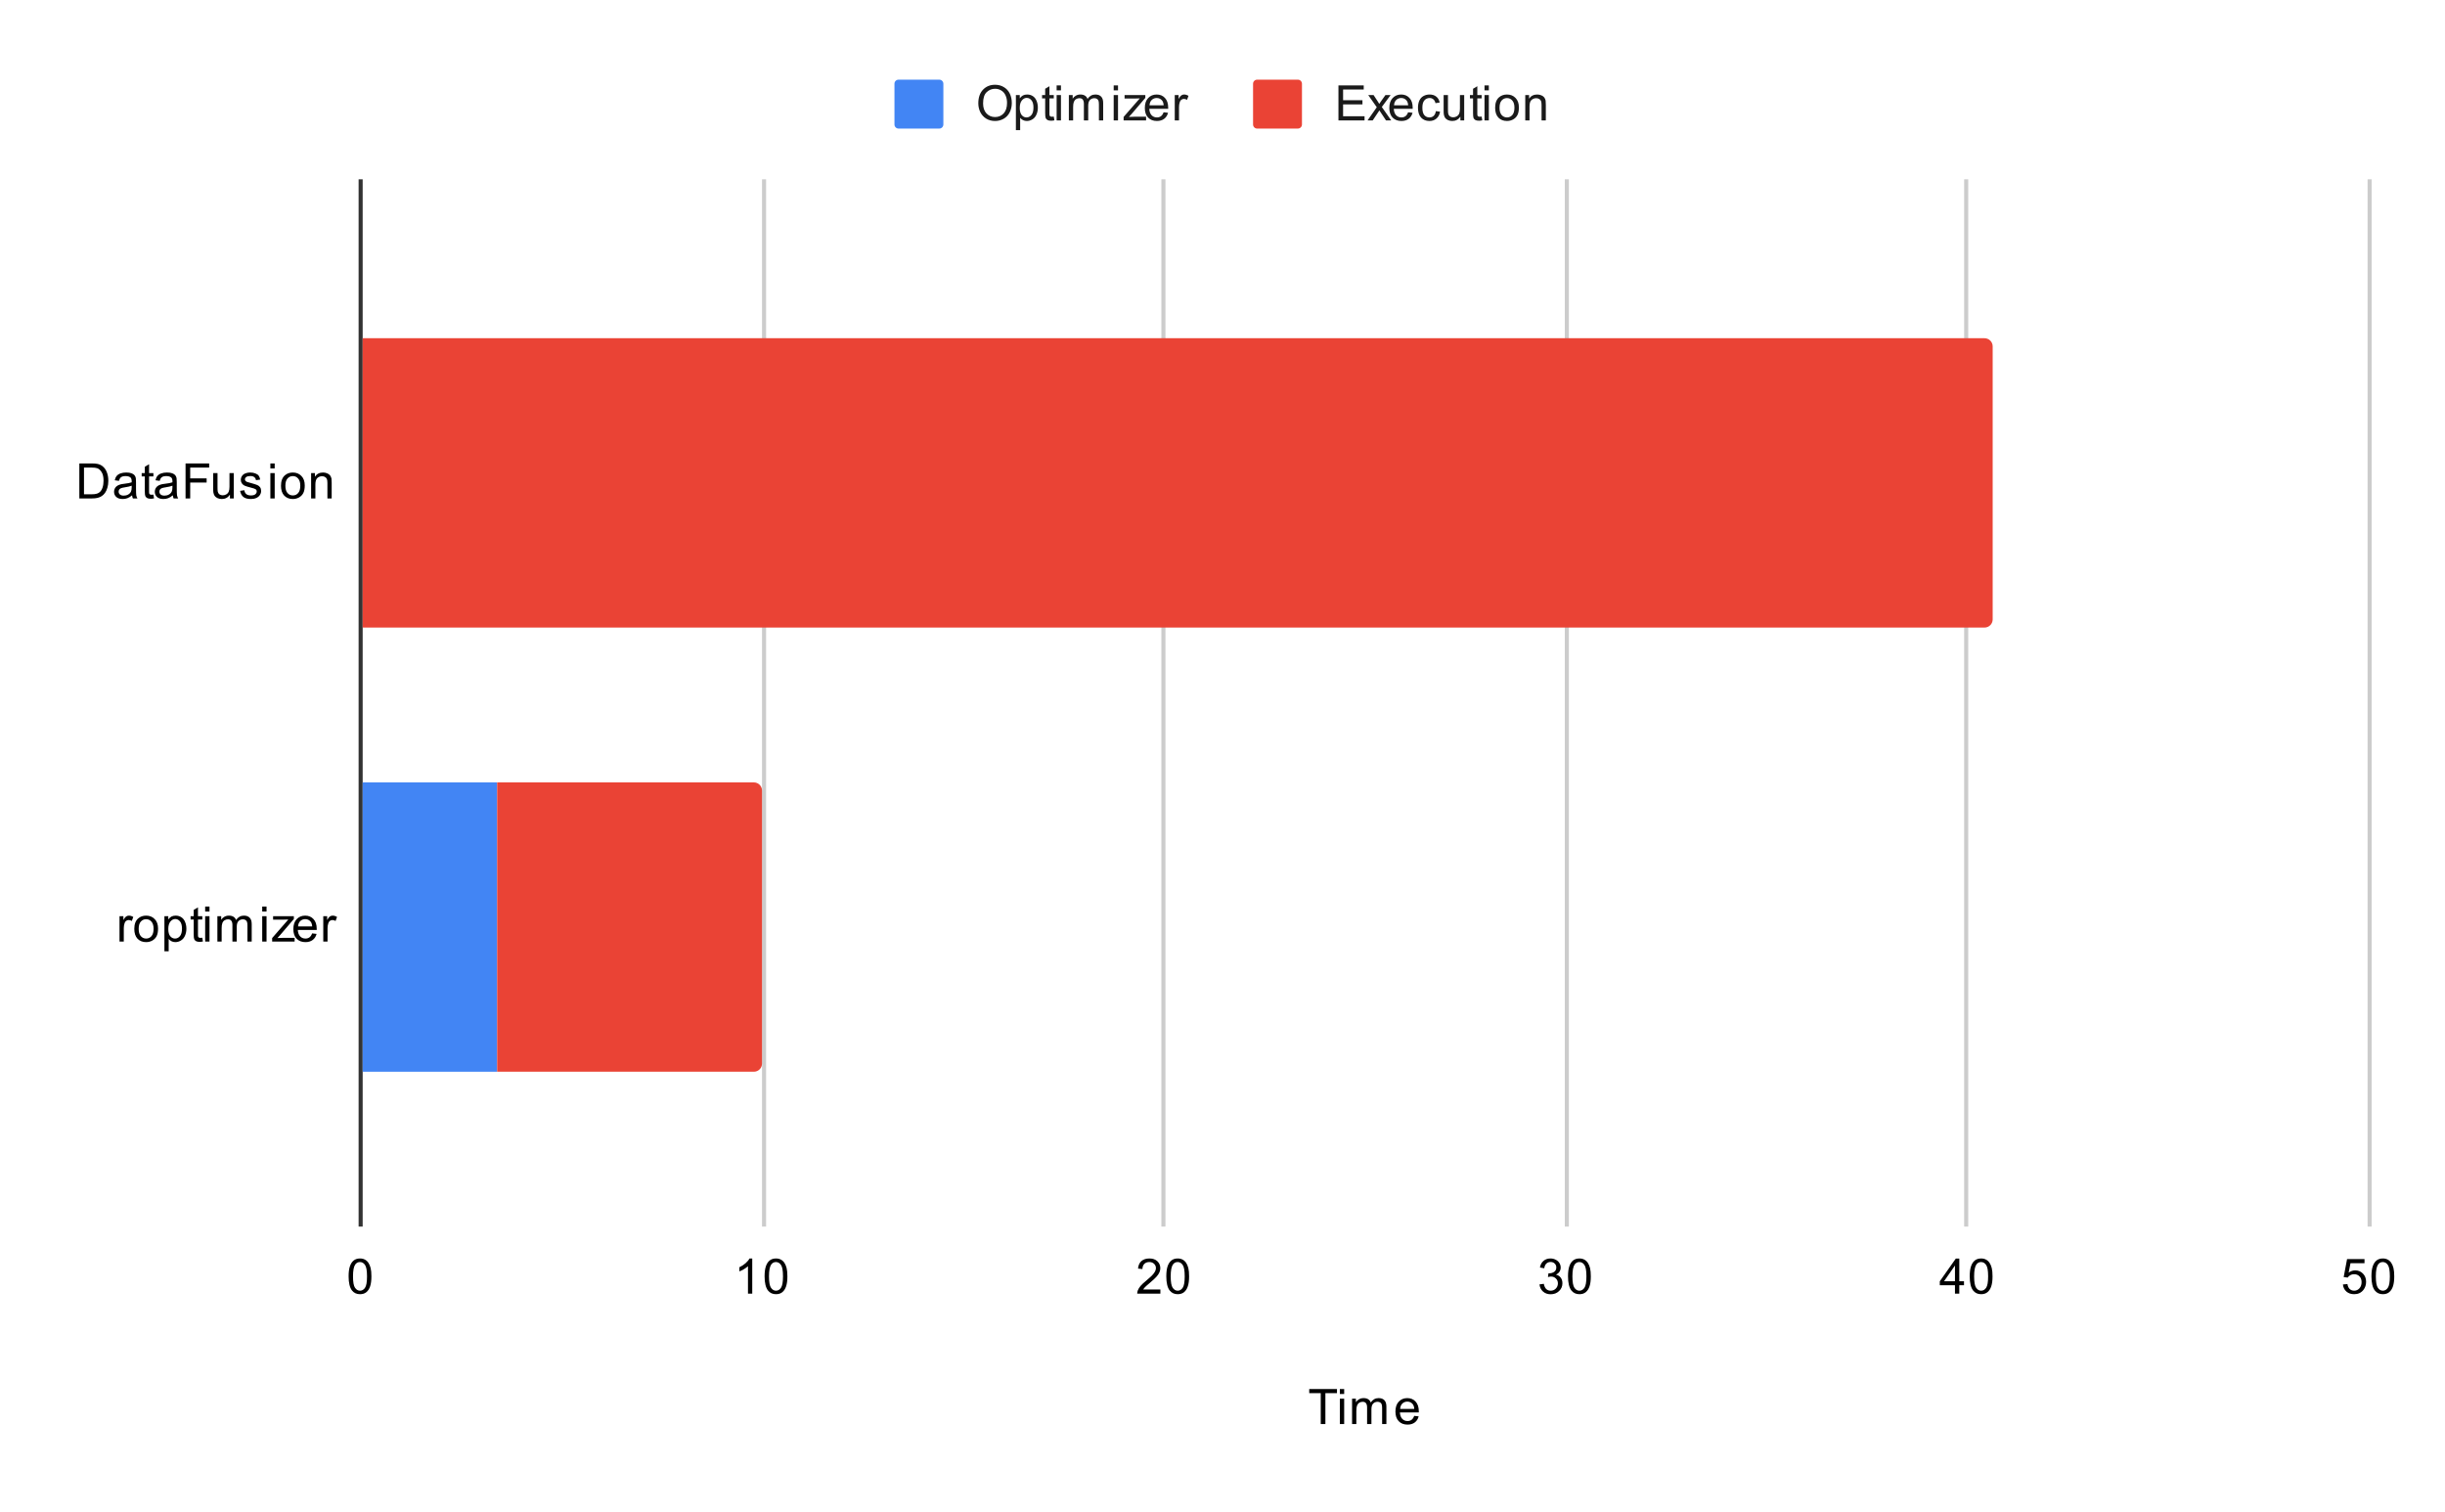 <svg version="1.1" viewBox="0.0 0.0 600.0 371.0" fill="none" stroke="none" stroke-linecap="square" stroke-miterlimit="10" width="600" height="371" xmlns:xlink="http://www.w3.org/1999/xlink" xmlns="http://www.w3.org/2000/svg"><path fill="#ffffff" d="M0 0L600.0 0L600.0 371.0L0 371.0L0 0Z" fill-rule="nonzero"/><path stroke="#333333" stroke-width="1.0" stroke-linecap="butt" d="M88.5 44.5L88.5 300.5" fill-rule="nonzero"/><path stroke="#cccccc" stroke-width="1.0" stroke-linecap="butt" d="M187.5 44.5L187.5 300.5" fill-rule="nonzero"/><path stroke="#cccccc" stroke-width="1.0" stroke-linecap="butt" d="M285.5 44.5L285.5 300.5" fill-rule="nonzero"/><path stroke="#cccccc" stroke-width="1.0" stroke-linecap="butt" d="M384.5 44.5L384.5 300.5" fill-rule="nonzero"/><path stroke="#cccccc" stroke-width="1.0" stroke-linecap="butt" d="M482.5 44.5L482.5 300.5" fill-rule="nonzero"/><path stroke="#cccccc" stroke-width="1.0" stroke-linecap="butt" d="M581.5 44.5L581.5 300.5" fill-rule="nonzero"/><clipPath id="id_0"><path d="M88.55 44.917L581.45 44.917L581.45 300.45L88.55 300.45L88.55 44.917Z" clip-rule="nonzero"/></clipPath><path stroke="#000000" stroke-width="2.0" stroke-linecap="butt" stroke-opacity="0.0" clip-path="url(#id_0)" d="M89.0 154.0L89.0 83.0L89.0 83.0L89.0 154.0Z" fill-rule="nonzero"/><path fill="#4285f4" clip-path="url(#id_0)" d="M89.0 154.0L89.0 83.0L89.0 83.0L89.0 154.0Z" fill-rule="nonzero"/><path stroke="#000000" stroke-width="2.0" stroke-linecap="butt" stroke-opacity="0.0" clip-path="url(#id_0)" d="M89.0 263.0L89.0 192.0L122.0 192.0L122.0 263.0Z" fill-rule="nonzero"/><path fill="#4285f4" clip-path="url(#id_0)" d="M89.0 263.0L89.0 192.0L122.0 192.0L122.0 263.0Z" fill-rule="nonzero"/><path stroke="#000000" stroke-width="2.0" stroke-linecap="butt" stroke-opacity="0.0" clip-path="url(#id_0)" d="M89.0 154.0L89.0 83.0L487.0 83.0C488.105 83.0 489.0 83.895 489.0 85.0L489.0 152.0C489.0 153.105 488.105 154.0 487.0 154.0Z" fill-rule="nonzero"/><path fill="#ea4335" clip-path="url(#id_0)" d="M89.0 154.0L89.0 83.0L487.0 83.0C488.105 83.0 489.0 83.895 489.0 85.0L489.0 152.0C489.0 153.105 488.105 154.0 487.0 154.0Z" fill-rule="nonzero"/><path stroke="#000000" stroke-width="2.0" stroke-linecap="butt" stroke-opacity="0.0" clip-path="url(#id_0)" d="M122.0 263.0L122.0 192.0L185.0 192.0C186.105 192.0 187.0 192.895 187.0 194.0L187.0 261.0C187.0 262.105 186.105 263.0 185.0 263.0Z" fill-rule="nonzero"/><path fill="#ea4335" clip-path="url(#id_0)" d="M122.0 263.0L122.0 192.0L185.0 192.0C186.105 192.0 187.0 192.895 187.0 194.0L187.0 261.0C187.0 262.105 186.105 263.0 185.0 263.0Z" fill-rule="nonzero"/><path fill="#000000" d="M324.109 349.45L324.109 341.872L321.281 341.872L321.281 340.856L328.094 340.856L328.094 341.872L325.25 341.872L325.25 349.45L324.109 349.45ZM328.797 342.075L328.797 340.856L329.859 340.856L329.859 342.075L328.797 342.075ZM328.797 349.45L328.797 343.231L329.859 343.231L329.859 349.45L328.797 349.45ZM331.797 349.45L331.797 343.231L332.734 343.231L332.734 344.106Q333.031 343.637 333.516 343.372Q334.0 343.091 334.625 343.091Q335.312 343.091 335.75 343.372Q336.203 343.653 336.375 344.169Q337.125 343.091 338.297 343.091Q339.234 343.091 339.719 343.606Q340.219 344.106 340.219 345.184L340.219 349.45L339.172 349.45L339.172 345.528Q339.172 344.903 339.062 344.622Q338.969 344.341 338.703 344.169Q338.438 343.997 338.062 343.997Q337.406 343.997 336.969 344.434Q336.547 344.872 336.547 345.841L336.547 349.45L335.484 349.45L335.484 345.403Q335.484 344.7 335.219 344.356Q334.969 343.997 334.391 343.997Q333.938 343.997 333.562 344.231Q333.188 344.466 333.016 344.919Q332.844 345.372 332.844 346.216L332.844 349.45L331.797 349.45ZM347.047 347.45L348.141 347.575Q347.891 348.528 347.188 349.059Q346.484 349.591 345.406 349.591Q344.047 349.591 343.234 348.747Q342.438 347.903 342.438 346.387Q342.438 344.825 343.25 343.966Q344.062 343.091 345.344 343.091Q346.594 343.091 347.375 343.934Q348.172 344.778 348.172 346.325Q348.172 346.419 348.172 346.606L343.531 346.606Q343.594 347.637 344.109 348.184Q344.625 348.716 345.406 348.716Q345.984 348.716 346.391 348.419Q346.812 348.106 347.047 347.45ZM343.594 345.747L347.062 345.747Q347.0 344.95 346.672 344.559Q346.156 343.95 345.359 343.95Q344.625 343.95 344.125 344.434Q343.641 344.919 343.594 345.747Z" fill-rule="nonzero"/><path fill="#000000" d="M19.472 122.315L19.472 113.721L22.441 113.721Q23.441 113.721 23.972 113.846Q24.706 114.018 25.222 114.455Q25.909 115.033 26.238 115.94Q26.581 116.83 26.581 117.971Q26.581 118.955 26.347 119.705Q26.128 120.455 25.769 120.955Q25.409 121.455 24.972 121.736Q24.55 122.018 23.956 122.174Q23.363 122.315 22.581 122.315L19.472 122.315ZM20.613 121.299L22.441 121.299Q23.3 121.299 23.784 121.143Q24.269 120.986 24.55 120.69Q24.956 120.299 25.175 119.611Q25.409 118.924 25.409 117.955Q25.409 116.611 24.956 115.893Q24.519 115.158 23.894 114.908Q23.425 114.736 22.425 114.736L20.613 114.736L20.613 121.299ZM32.409 121.549Q31.816 122.049 31.269 122.252Q30.738 122.455 30.113 122.455Q29.081 122.455 28.534 121.955Q27.988 121.455 27.988 120.674Q27.988 120.221 28.191 119.846Q28.394 119.455 28.738 119.236Q29.081 119.002 29.503 118.893Q29.8 118.799 30.441 118.721Q31.706 118.58 32.316 118.361Q32.316 118.143 32.316 118.096Q32.316 117.44 32.019 117.174Q31.613 116.83 30.816 116.83Q30.081 116.83 29.722 117.096Q29.363 117.346 29.191 118.002L28.159 117.861Q28.3 117.205 28.628 116.799Q28.956 116.393 29.566 116.174Q30.175 115.955 30.972 115.955Q31.769 115.955 32.269 116.143Q32.769 116.33 33.003 116.611Q33.237 116.893 33.331 117.33Q33.378 117.596 33.378 118.299L33.378 119.705Q33.378 121.174 33.441 121.565Q33.519 121.955 33.722 122.315L32.612 122.315Q32.456 121.986 32.409 121.549ZM32.316 119.19Q31.738 119.424 30.597 119.596Q29.941 119.69 29.675 119.815Q29.409 119.924 29.253 120.143Q29.113 120.361 29.113 120.643Q29.113 121.065 29.425 121.346Q29.753 121.627 30.363 121.627Q30.972 121.627 31.441 121.361Q31.925 121.096 32.144 120.627Q32.316 120.268 32.316 119.58L32.316 119.19ZM37.644 121.377L37.8 122.299Q37.347 122.393 37.003 122.393Q36.425 122.393 36.112 122.221Q35.8 122.033 35.659 121.736Q35.534 121.44 35.534 120.486L35.534 116.908L34.769 116.908L34.769 116.096L35.534 116.096L35.534 114.549L36.581 113.924L36.581 116.096L37.644 116.096L37.644 116.908L36.581 116.908L36.581 120.549Q36.581 121.002 36.628 121.127Q36.691 121.252 36.816 121.33Q36.941 121.408 37.175 121.408Q37.362 121.408 37.644 121.377ZM42.409 121.549Q41.816 122.049 41.269 122.252Q40.737 122.455 40.112 122.455Q39.081 122.455 38.534 121.955Q37.987 121.455 37.987 120.674Q37.987 120.221 38.191 119.846Q38.394 119.455 38.737 119.236Q39.081 119.002 39.503 118.893Q39.8 118.799 40.441 118.721Q41.706 118.58 42.316 118.361Q42.316 118.143 42.316 118.096Q42.316 117.44 42.019 117.174Q41.612 116.83 40.816 116.83Q40.081 116.83 39.722 117.096Q39.362 117.346 39.191 118.002L38.159 117.861Q38.3 117.205 38.628 116.799Q38.956 116.393 39.566 116.174Q40.175 115.955 40.972 115.955Q41.769 115.955 42.269 116.143Q42.769 116.33 43.003 116.611Q43.237 116.893 43.331 117.33Q43.378 117.596 43.378 118.299L43.378 119.705Q43.378 121.174 43.441 121.565Q43.519 121.955 43.722 122.315L42.612 122.315Q42.456 121.986 42.409 121.549ZM42.316 119.19Q41.737 119.424 40.597 119.596Q39.941 119.69 39.675 119.815Q39.409 119.924 39.253 120.143Q39.112 120.361 39.112 120.643Q39.112 121.065 39.425 121.346Q39.753 121.627 40.362 121.627Q40.972 121.627 41.441 121.361Q41.925 121.096 42.144 120.627Q42.316 120.268 42.316 119.58L42.316 119.19ZM45.534 122.315L45.534 113.721L51.331 113.721L51.331 114.736L46.675 114.736L46.675 117.393L50.706 117.393L50.706 118.408L46.675 118.408L46.675 122.315L45.534 122.315ZM56.425 122.315L56.425 121.393Q55.691 122.455 54.441 122.455Q53.894 122.455 53.409 122.252Q52.941 122.033 52.706 121.721Q52.472 121.393 52.378 120.924Q52.316 120.627 52.316 119.94L52.316 116.096L53.378 116.096L53.378 119.549Q53.378 120.361 53.441 120.658Q53.534 121.065 53.847 121.315Q54.175 121.549 54.659 121.549Q55.128 121.549 55.534 121.315Q55.956 121.065 56.128 120.643Q56.316 120.221 56.316 119.424L56.316 116.096L57.362 116.096L57.362 122.315L56.425 122.315ZM58.925 120.455L59.956 120.299Q60.05 120.924 60.441 121.252Q60.847 121.58 61.581 121.58Q62.3 121.58 62.644 121.299Q63.003 121.002 63.003 120.596Q63.003 120.236 62.691 120.033Q62.472 119.893 61.612 119.674Q60.456 119.377 60.003 119.174Q59.566 118.955 59.331 118.58Q59.097 118.205 59.097 117.736Q59.097 117.33 59.284 116.971Q59.472 116.611 59.8 116.377Q60.05 116.205 60.472 116.08Q60.894 115.955 61.394 115.955Q62.112 115.955 62.659 116.174Q63.222 116.377 63.487 116.736Q63.753 117.096 63.847 117.69L62.816 117.83Q62.753 117.361 62.409 117.096Q62.081 116.815 61.456 116.815Q60.737 116.815 60.425 117.065Q60.112 117.299 60.112 117.627Q60.112 117.83 60.237 117.986Q60.378 118.158 60.644 118.268Q60.8 118.33 61.581 118.533Q62.706 118.846 63.144 119.033Q63.581 119.221 63.831 119.58Q64.081 119.94 64.081 120.486Q64.081 121.018 63.769 121.486Q63.472 121.94 62.894 122.205Q62.316 122.455 61.581 122.455Q60.362 122.455 59.722 121.955Q59.097 121.44 58.925 120.455ZM66.347 114.94L66.347 113.721L67.409 113.721L67.409 114.94L66.347 114.94ZM66.347 122.315L66.347 116.096L67.409 116.096L67.409 122.315L66.347 122.315ZM68.956 119.205Q68.956 117.471 69.909 116.643Q70.706 115.955 71.862 115.955Q73.144 115.955 73.956 116.799Q74.784 117.627 74.784 119.111Q74.784 120.315 74.425 121.002Q74.066 121.69 73.362 122.08Q72.675 122.455 71.862 122.455Q70.566 122.455 69.753 121.627Q68.956 120.783 68.956 119.205ZM70.034 119.205Q70.034 120.393 70.55 120.986Q71.081 121.58 71.862 121.58Q72.659 121.58 73.175 120.986Q73.691 120.393 73.691 119.174Q73.691 118.018 73.159 117.424Q72.644 116.83 71.862 116.83Q71.081 116.83 70.55 117.424Q70.034 118.002 70.034 119.205ZM76.347 122.315L76.347 116.096L77.284 116.096L77.284 116.971Q77.972 115.955 79.269 115.955Q79.831 115.955 80.3 116.158Q80.784 116.361 81.019 116.69Q81.253 117.018 81.347 117.455Q81.394 117.752 81.394 118.486L81.394 122.315L80.347 122.315L80.347 118.533Q80.347 117.877 80.222 117.565Q80.097 117.252 79.784 117.065Q79.472 116.861 79.05 116.861Q78.378 116.861 77.878 117.299Q77.394 117.721 77.394 118.908L77.394 122.315L76.347 122.315Z" fill-rule="nonzero"/><path fill="#000000" d="M29.331 231.052L29.331 224.833L30.284 224.833L30.284 225.771Q30.644 225.115 30.941 224.911Q31.253 224.693 31.628 224.693Q32.159 224.693 32.706 225.021L32.347 226.005Q31.956 225.771 31.581 225.771Q31.222 225.771 30.941 225.99Q30.675 226.193 30.566 226.568Q30.378 227.13 30.378 227.786L30.378 231.052L29.331 231.052ZM32.956 227.943Q32.956 226.208 33.909 225.38Q34.706 224.693 35.862 224.693Q37.144 224.693 37.956 225.536Q38.784 226.365 38.784 227.849Q38.784 229.052 38.425 229.74Q38.066 230.427 37.362 230.818Q36.675 231.193 35.862 231.193Q34.566 231.193 33.753 230.365Q32.956 229.521 32.956 227.943ZM34.034 227.943Q34.034 229.13 34.55 229.724Q35.081 230.318 35.862 230.318Q36.659 230.318 37.175 229.724Q37.691 229.13 37.691 227.911Q37.691 226.755 37.159 226.161Q36.644 225.568 35.862 225.568Q35.081 225.568 34.55 226.161Q34.034 226.74 34.034 227.943ZM40.347 233.443L40.347 224.833L41.3 224.833L41.3 225.63Q41.644 225.161 42.066 224.927Q42.503 224.693 43.112 224.693Q43.909 224.693 44.519 225.099Q45.128 225.505 45.425 226.255Q45.737 227.005 45.737 227.896Q45.737 228.849 45.394 229.615Q45.066 230.38 44.409 230.786Q43.753 231.193 43.034 231.193Q42.503 231.193 42.081 230.974Q41.659 230.74 41.394 230.411L41.394 233.443L40.347 233.443ZM41.3 227.974Q41.3 229.177 41.784 229.755Q42.269 230.318 42.956 230.318Q43.659 230.318 44.159 229.724Q44.659 229.13 44.659 227.88Q44.659 226.693 44.175 226.115Q43.691 225.521 43.003 225.521Q42.331 225.521 41.816 226.146Q41.3 226.771 41.3 227.974ZM49.644 230.115L49.8 231.036Q49.347 231.13 49.003 231.13Q48.425 231.13 48.112 230.958Q47.8 230.771 47.659 230.474Q47.534 230.177 47.534 229.224L47.534 225.646L46.769 225.646L46.769 224.833L47.534 224.833L47.534 223.286L48.581 222.661L48.581 224.833L49.644 224.833L49.644 225.646L48.581 225.646L48.581 229.286Q48.581 229.74 48.628 229.865Q48.691 229.99 48.816 230.068Q48.941 230.146 49.175 230.146Q49.362 230.146 49.644 230.115ZM50.347 223.677L50.347 222.458L51.409 222.458L51.409 223.677L50.347 223.677ZM50.347 231.052L50.347 224.833L51.409 224.833L51.409 231.052L50.347 231.052ZM53.347 231.052L53.347 224.833L54.284 224.833L54.284 225.708Q54.581 225.24 55.066 224.974Q55.55 224.693 56.175 224.693Q56.862 224.693 57.3 224.974Q57.753 225.255 57.925 225.771Q58.675 224.693 59.847 224.693Q60.784 224.693 61.269 225.208Q61.769 225.708 61.769 226.786L61.769 231.052L60.722 231.052L60.722 227.13Q60.722 226.505 60.612 226.224Q60.519 225.943 60.253 225.771Q59.987 225.599 59.612 225.599Q58.956 225.599 58.519 226.036Q58.097 226.474 58.097 227.443L58.097 231.052L57.034 231.052L57.034 227.005Q57.034 226.302 56.769 225.958Q56.519 225.599 55.941 225.599Q55.487 225.599 55.112 225.833Q54.737 226.068 54.566 226.521Q54.394 226.974 54.394 227.818L54.394 231.052L53.347 231.052ZM64.347 223.677L64.347 222.458L65.409 222.458L65.409 223.677L64.347 223.677ZM64.347 231.052L64.347 224.833L65.409 224.833L65.409 231.052L64.347 231.052ZM66.784 231.052L66.784 230.193L70.753 225.646Q70.066 225.677 69.55 225.677L67.019 225.677L67.019 224.833L72.112 224.833L72.112 225.521L68.737 229.474L68.081 230.193Q68.8 230.146 69.409 230.146L72.3 230.146L72.3 231.052L66.784 231.052ZM76.597 229.052L77.691 229.177Q77.441 230.13 76.737 230.661Q76.034 231.193 74.956 231.193Q73.597 231.193 72.784 230.349Q71.987 229.505 71.987 227.99Q71.987 226.427 72.8 225.568Q73.612 224.693 74.894 224.693Q76.144 224.693 76.925 225.536Q77.722 226.38 77.722 227.927Q77.722 228.021 77.722 228.208L73.081 228.208Q73.144 229.24 73.659 229.786Q74.175 230.318 74.956 230.318Q75.534 230.318 75.941 230.021Q76.362 229.708 76.597 229.052ZM73.144 227.349L76.612 227.349Q76.55 226.552 76.222 226.161Q75.706 225.552 74.909 225.552Q74.175 225.552 73.675 226.036Q73.191 226.521 73.144 227.349ZM79.331 231.052L79.331 224.833L80.284 224.833L80.284 225.771Q80.644 225.115 80.941 224.911Q81.253 224.693 81.628 224.693Q82.159 224.693 82.706 225.021L82.347 226.005Q81.956 225.771 81.581 225.771Q81.222 225.771 80.941 225.99Q80.675 226.193 80.566 226.568Q80.378 227.13 80.378 227.786L80.378 231.052L79.331 231.052Z" fill-rule="nonzero"/><path fill="#000000" d="M85.55 313.216Q85.55 311.684 85.862 310.762Q86.175 309.825 86.784 309.325Q87.409 308.825 88.347 308.825Q89.034 308.825 89.55 309.106Q90.081 309.387 90.425 309.919Q90.769 310.434 90.956 311.184Q91.144 311.934 91.144 313.216Q91.144 314.731 90.831 315.653Q90.534 316.575 89.909 317.091Q89.3 317.591 88.347 317.591Q87.112 317.591 86.394 316.7Q85.55 315.637 85.55 313.216ZM86.628 313.216Q86.628 315.325 87.128 316.028Q87.628 316.731 88.347 316.731Q89.081 316.731 89.566 316.028Q90.066 315.325 90.066 313.216Q90.066 311.091 89.566 310.403Q89.081 309.7 88.331 309.7Q87.612 309.7 87.175 310.309Q86.628 311.091 86.628 313.216Z" fill-rule="nonzero"/><path fill="#000000" d="M184.599 317.45L183.552 317.45L183.552 310.731Q183.161 311.091 182.536 311.466Q181.927 311.825 181.442 311.997L181.442 310.981Q182.317 310.559 182.974 309.981Q183.646 309.387 183.927 308.825L184.599 308.825L184.599 317.45ZM187.63 313.216Q187.63 311.684 187.942 310.762Q188.255 309.825 188.864 309.325Q189.489 308.825 190.427 308.825Q191.114 308.825 191.63 309.106Q192.161 309.387 192.505 309.919Q192.849 310.434 193.036 311.184Q193.224 311.934 193.224 313.216Q193.224 314.731 192.911 315.653Q192.614 316.575 191.989 317.091Q191.38 317.591 190.427 317.591Q189.192 317.591 188.474 316.7Q187.63 315.637 187.63 313.216ZM188.708 313.216Q188.708 315.325 189.208 316.028Q189.708 316.731 190.427 316.731Q191.161 316.731 191.646 316.028Q192.146 315.325 192.146 313.216Q192.146 311.091 191.646 310.403Q191.161 309.7 190.411 309.7Q189.692 309.7 189.255 310.309Q188.708 311.091 188.708 313.216Z" fill-rule="nonzero"/><path fill="#000000" d="M284.757 316.434L284.757 317.45L279.069 317.45Q279.069 317.075 279.194 316.716Q279.413 316.137 279.882 315.575Q280.366 315.012 281.272 314.278Q282.679 313.122 283.163 312.45Q283.663 311.778 283.663 311.184Q283.663 310.559 283.21 310.137Q282.757 309.7 282.038 309.7Q281.272 309.7 280.819 310.153Q280.366 310.606 280.351 311.419L279.272 311.309Q279.382 310.091 280.101 309.466Q280.835 308.825 282.069 308.825Q283.304 308.825 284.022 309.512Q284.741 310.2 284.741 311.216Q284.741 311.731 284.522 312.231Q284.319 312.716 283.819 313.278Q283.335 313.825 282.21 314.778Q281.257 315.575 280.976 315.872Q280.71 316.153 280.538 316.434L284.757 316.434ZM286.21 313.216Q286.21 311.684 286.522 310.762Q286.835 309.825 287.444 309.325Q288.069 308.825 289.007 308.825Q289.694 308.825 290.21 309.106Q290.741 309.387 291.085 309.919Q291.429 310.434 291.616 311.184Q291.804 311.934 291.804 313.216Q291.804 314.731 291.491 315.653Q291.194 316.575 290.569 317.091Q289.96 317.591 289.007 317.591Q287.772 317.591 287.054 316.7Q286.21 315.637 286.21 313.216ZM287.288 313.216Q287.288 315.325 287.788 316.028Q288.288 316.731 289.007 316.731Q289.741 316.731 290.226 316.028Q290.726 315.325 290.726 313.216Q290.726 311.091 290.226 310.403Q289.741 309.7 288.991 309.7Q288.272 309.7 287.835 310.309Q287.288 311.091 287.288 313.216Z" fill-rule="nonzero"/><path fill="#000000" d="M377.79 315.184L378.853 315.044Q379.024 315.934 379.462 316.341Q379.899 316.731 380.524 316.731Q381.274 316.731 381.79 316.216Q382.306 315.7 382.306 314.934Q382.306 314.216 381.821 313.747Q381.353 313.262 380.618 313.262Q380.321 313.262 379.868 313.387L379.993 312.45Q380.103 312.466 380.165 312.466Q380.837 312.466 381.368 312.122Q381.915 311.762 381.915 311.028Q381.915 310.45 381.524 310.075Q381.134 309.684 380.509 309.684Q379.899 309.684 379.478 310.075Q379.071 310.466 378.962 311.231L377.899 311.044Q378.087 309.997 378.774 309.419Q379.462 308.825 380.478 308.825Q381.181 308.825 381.774 309.137Q382.368 309.434 382.681 309.95Q382.993 310.466 382.993 311.059Q382.993 311.606 382.696 312.075Q382.399 312.528 381.821 312.794Q382.571 312.966 382.993 313.528Q383.415 314.075 383.415 314.919Q383.415 316.044 382.587 316.825Q381.774 317.606 380.524 317.606Q379.399 317.606 378.649 316.934Q377.899 316.247 377.79 315.184ZM384.79 313.216Q384.79 311.684 385.103 310.762Q385.415 309.825 386.024 309.325Q386.649 308.825 387.587 308.825Q388.274 308.825 388.79 309.106Q389.321 309.387 389.665 309.919Q390.009 310.434 390.196 311.184Q390.384 311.934 390.384 313.216Q390.384 314.731 390.071 315.653Q389.774 316.575 389.149 317.091Q388.54 317.591 387.587 317.591Q386.353 317.591 385.634 316.7Q384.79 315.637 384.79 313.216ZM385.868 313.216Q385.868 315.325 386.368 316.028Q386.868 316.731 387.587 316.731Q388.321 316.731 388.806 316.028Q389.306 315.325 389.306 313.216Q389.306 311.091 388.806 310.403Q388.321 309.7 387.571 309.7Q386.853 309.7 386.415 310.309Q385.868 311.091 385.868 313.216Z" fill-rule="nonzero"/><path fill="#000000" d="M479.745 317.45L479.745 315.387L476.026 315.387L476.026 314.419L479.948 308.856L480.808 308.856L480.808 314.419L481.964 314.419L481.964 315.387L480.808 315.387L480.808 317.45L479.745 317.45ZM479.745 314.419L479.745 310.559L477.058 314.419L479.745 314.419ZM483.37 313.216Q483.37 311.684 483.683 310.762Q483.995 309.825 484.604 309.325Q485.229 308.825 486.167 308.825Q486.854 308.825 487.37 309.106Q487.901 309.387 488.245 309.919Q488.589 310.434 488.776 311.184Q488.964 311.934 488.964 313.216Q488.964 314.731 488.651 315.653Q488.354 316.575 487.729 317.091Q487.12 317.591 486.167 317.591Q484.933 317.591 484.214 316.7Q483.37 315.637 483.37 313.216ZM484.448 313.216Q484.448 315.325 484.948 316.028Q485.448 316.731 486.167 316.731Q486.901 316.731 487.386 316.028Q487.886 315.325 487.886 313.216Q487.886 311.091 487.386 310.403Q486.901 309.7 486.151 309.7Q485.433 309.7 484.995 310.309Q484.448 311.091 484.448 313.216Z" fill-rule="nonzero"/><path fill="#000000" d="M574.95 315.2L576.059 315.106Q576.184 315.919 576.622 316.325Q577.075 316.731 577.716 316.731Q578.466 316.731 578.997 316.153Q579.528 315.575 579.528 314.637Q579.528 313.731 579.013 313.216Q578.513 312.684 577.684 312.684Q577.184 312.684 576.763 312.919Q576.356 313.153 576.122 313.512L575.138 313.387L575.966 308.981L580.247 308.981L580.247 309.981L576.809 309.981L576.356 312.294Q577.122 311.747 577.966 311.747Q579.091 311.747 579.856 312.528Q580.638 313.309 580.638 314.544Q580.638 315.7 579.966 316.559Q579.138 317.591 577.716 317.591Q576.544 317.591 575.794 316.934Q575.059 316.278 574.95 315.2ZM581.95 313.216Q581.95 311.684 582.263 310.762Q582.575 309.825 583.184 309.325Q583.809 308.825 584.747 308.825Q585.434 308.825 585.95 309.106Q586.481 309.387 586.825 309.919Q587.169 310.434 587.356 311.184Q587.544 311.934 587.544 313.216Q587.544 314.731 587.231 315.653Q586.934 316.575 586.309 317.091Q585.7 317.591 584.747 317.591Q583.513 317.591 582.794 316.7Q581.95 315.637 581.95 313.216ZM583.028 313.216Q583.028 315.325 583.528 316.028Q584.028 316.731 584.747 316.731Q585.481 316.731 585.966 316.028Q586.466 315.325 586.466 313.216Q586.466 311.091 585.966 310.403Q585.481 309.7 584.731 309.7Q584.013 309.7 583.575 310.309Q583.028 311.091 583.028 313.216Z" fill-rule="nonzero"/><path fill="#4285f4" d="M219.5 20.55C219.5 19.998 219.948 19.55 220.5 19.55L230.5 19.55C231.052 19.55 231.5 19.998 231.5 20.55L231.5 30.55C231.5 31.102 231.052 31.55 230.5 31.55L220.5 31.55C219.948 31.55 219.5 31.102 219.5 30.55Z" fill-rule="nonzero"/><path fill="#1a1a1a" d="M240.078 25.363Q240.078 23.222 241.219 22.019Q242.375 20.8 244.188 20.8Q245.391 20.8 246.344 21.378Q247.297 21.941 247.797 22.956Q248.297 23.972 248.297 25.269Q248.297 26.566 247.766 27.597Q247.234 28.628 246.266 29.159Q245.312 29.691 244.188 29.691Q242.969 29.691 242.016 29.113Q241.062 28.519 240.562 27.519Q240.078 26.503 240.078 25.363ZM241.25 25.378Q241.25 26.941 242.078 27.831Q242.922 28.722 244.188 28.722Q245.469 28.722 246.297 27.831Q247.125 26.925 247.125 25.253Q247.125 24.206 246.766 23.425Q246.422 22.644 245.734 22.222Q245.047 21.784 244.203 21.784Q243.0 21.784 242.125 22.613Q241.25 23.441 241.25 25.378ZM249.297 31.941L249.297 23.331L250.25 23.331L250.25 24.128Q250.594 23.659 251.016 23.425Q251.453 23.191 252.062 23.191Q252.859 23.191 253.469 23.597Q254.078 24.003 254.375 24.753Q254.688 25.503 254.688 26.394Q254.688 27.347 254.344 28.113Q254.016 28.878 253.359 29.284Q252.703 29.691 251.984 29.691Q251.453 29.691 251.031 29.472Q250.609 29.238 250.344 28.909L250.344 31.941L249.297 31.941ZM250.25 26.472Q250.25 27.675 250.734 28.253Q251.219 28.816 251.906 28.816Q252.609 28.816 253.109 28.222Q253.609 27.628 253.609 26.378Q253.609 25.191 253.125 24.613Q252.641 24.019 251.953 24.019Q251.281 24.019 250.766 24.644Q250.25 25.269 250.25 26.472ZM258.594 28.613L258.75 29.534Q258.297 29.628 257.953 29.628Q257.375 29.628 257.062 29.456Q256.75 29.269 256.609 28.972Q256.484 28.675 256.484 27.722L256.484 24.144L255.719 24.144L255.719 23.331L256.484 23.331L256.484 21.784L257.531 21.159L257.531 23.331L258.594 23.331L258.594 24.144L257.531 24.144L257.531 27.784Q257.531 28.238 257.578 28.363Q257.641 28.488 257.766 28.566Q257.891 28.644 258.125 28.644Q258.312 28.644 258.594 28.613ZM259.297 22.175L259.297 20.956L260.359 20.956L260.359 22.175L259.297 22.175ZM259.297 29.55L259.297 23.331L260.359 23.331L260.359 29.55L259.297 29.55ZM262.297 29.55L262.297 23.331L263.234 23.331L263.234 24.206Q263.531 23.738 264.016 23.472Q264.5 23.191 265.125 23.191Q265.812 23.191 266.25 23.472Q266.703 23.753 266.875 24.269Q267.625 23.191 268.797 23.191Q269.734 23.191 270.219 23.706Q270.719 24.206 270.719 25.284L270.719 29.55L269.672 29.55L269.672 25.628Q269.672 25.003 269.562 24.722Q269.469 24.441 269.203 24.269Q268.938 24.097 268.562 24.097Q267.906 24.097 267.469 24.534Q267.047 24.972 267.047 25.941L267.047 29.55L265.984 29.55L265.984 25.503Q265.984 24.8 265.719 24.456Q265.469 24.097 264.891 24.097Q264.438 24.097 264.062 24.331Q263.688 24.566 263.516 25.019Q263.344 25.472 263.344 26.316L263.344 29.55L262.297 29.55ZM273.297 22.175L273.297 20.956L274.359 20.956L274.359 22.175L273.297 22.175ZM273.297 29.55L273.297 23.331L274.359 23.331L274.359 29.55L273.297 29.55ZM275.734 29.55L275.734 28.691L279.703 24.144Q279.016 24.175 278.5 24.175L275.969 24.175L275.969 23.331L281.062 23.331L281.062 24.019L277.688 27.972L277.031 28.691Q277.75 28.644 278.359 28.644L281.25 28.644L281.25 29.55L275.734 29.55ZM285.547 27.55L286.641 27.675Q286.391 28.628 285.688 29.159Q284.984 29.691 283.906 29.691Q282.547 29.691 281.734 28.847Q280.938 28.003 280.938 26.488Q280.938 24.925 281.75 24.066Q282.562 23.191 283.844 23.191Q285.094 23.191 285.875 24.034Q286.672 24.878 286.672 26.425Q286.672 26.519 286.672 26.706L282.031 26.706Q282.094 27.738 282.609 28.284Q283.125 28.816 283.906 28.816Q284.484 28.816 284.891 28.519Q285.312 28.206 285.547 27.55ZM282.094 25.847L285.562 25.847Q285.5 25.05 285.172 24.659Q284.656 24.05 283.859 24.05Q283.125 24.05 282.625 24.534Q282.141 25.019 282.094 25.847ZM288.281 29.55L288.281 23.331L289.234 23.331L289.234 24.269Q289.594 23.613 289.891 23.409Q290.203 23.191 290.578 23.191Q291.109 23.191 291.656 23.519L291.297 24.503Q290.906 24.269 290.531 24.269Q290.172 24.269 289.891 24.488Q289.625 24.691 289.516 25.066Q289.328 25.628 289.328 26.284L289.328 29.55L288.281 29.55Z" fill-rule="nonzero"/><path fill="#ea4335" d="M307.5 20.55C307.5 19.998 307.948 19.55 308.5 19.55L318.5 19.55C319.052 19.55 319.5 19.998 319.5 20.55L319.5 30.55C319.5 31.102 319.052 31.55 318.5 31.55L308.5 31.55C307.948 31.55 307.5 31.102 307.5 30.55Z" fill-rule="nonzero"/><path fill="#1a1a1a" d="M328.453 29.55L328.453 20.956L334.656 20.956L334.656 21.972L329.594 21.972L329.594 24.597L334.344 24.597L334.344 25.613L329.594 25.613L329.594 28.534L334.859 28.534L334.859 29.55L328.453 29.55ZM335.594 29.55L337.859 26.316L335.766 23.331L337.078 23.331L338.031 24.784Q338.297 25.206 338.469 25.488Q338.719 25.097 338.938 24.8L339.984 23.331L341.25 23.331L339.094 26.253L341.406 29.55L340.125 29.55L338.844 27.613L338.5 27.097L336.859 29.55L335.594 29.55ZM345.547 27.55L346.641 27.675Q346.391 28.628 345.688 29.159Q344.984 29.691 343.906 29.691Q342.547 29.691 341.734 28.847Q340.938 28.003 340.938 26.488Q340.938 24.925 341.75 24.066Q342.562 23.191 343.844 23.191Q345.094 23.191 345.875 24.034Q346.672 24.878 346.672 26.425Q346.672 26.519 346.672 26.706L342.031 26.706Q342.094 27.738 342.609 28.284Q343.125 28.816 343.906 28.816Q344.484 28.816 344.891 28.519Q345.312 28.206 345.547 27.55ZM342.094 25.847L345.562 25.847Q345.5 25.05 345.172 24.659Q344.656 24.05 343.859 24.05Q343.125 24.05 342.625 24.534Q342.141 25.019 342.094 25.847ZM352.359 27.269L353.391 27.409Q353.219 28.472 352.516 29.081Q351.812 29.691 350.797 29.691Q349.516 29.691 348.734 28.863Q347.969 28.019 347.969 26.456Q347.969 25.456 348.297 24.706Q348.641 23.941 349.312 23.566Q350.0 23.191 350.812 23.191Q351.812 23.191 352.453 23.706Q353.109 24.206 353.297 25.159L352.266 25.316Q352.125 24.691 351.75 24.378Q351.375 24.05 350.844 24.05Q350.047 24.05 349.547 24.628Q349.047 25.191 349.047 26.425Q349.047 27.691 349.531 28.253Q350.016 28.816 350.781 28.816Q351.406 28.816 351.812 28.441Q352.234 28.066 352.359 27.269ZM358.375 29.55L358.375 28.628Q357.641 29.691 356.391 29.691Q355.844 29.691 355.359 29.488Q354.891 29.269 354.656 28.956Q354.422 28.628 354.328 28.159Q354.266 27.863 354.266 27.175L354.266 23.331L355.328 23.331L355.328 26.784Q355.328 27.597 355.391 27.894Q355.484 28.3 355.797 28.55Q356.125 28.784 356.609 28.784Q357.078 28.784 357.484 28.55Q357.906 28.3 358.078 27.878Q358.266 27.456 358.266 26.659L358.266 23.331L359.312 23.331L359.312 29.55L358.375 29.55ZM363.594 28.613L363.75 29.534Q363.297 29.628 362.953 29.628Q362.375 29.628 362.062 29.456Q361.75 29.269 361.609 28.972Q361.484 28.675 361.484 27.722L361.484 24.144L360.719 24.144L360.719 23.331L361.484 23.331L361.484 21.784L362.531 21.159L362.531 23.331L363.594 23.331L363.594 24.144L362.531 24.144L362.531 27.784Q362.531 28.238 362.578 28.363Q362.641 28.488 362.766 28.566Q362.891 28.644 363.125 28.644Q363.312 28.644 363.594 28.613ZM364.297 22.175L364.297 20.956L365.359 20.956L365.359 22.175L364.297 22.175ZM364.297 29.55L364.297 23.331L365.359 23.331L365.359 29.55L364.297 29.55ZM366.906 26.441Q366.906 24.706 367.859 23.878Q368.656 23.191 369.812 23.191Q371.094 23.191 371.906 24.034Q372.734 24.863 372.734 26.347Q372.734 27.55 372.375 28.238Q372.016 28.925 371.312 29.316Q370.625 29.691 369.812 29.691Q368.516 29.691 367.703 28.863Q366.906 28.019 366.906 26.441ZM367.984 26.441Q367.984 27.628 368.5 28.222Q369.031 28.816 369.812 28.816Q370.609 28.816 371.125 28.222Q371.641 27.628 371.641 26.409Q371.641 25.253 371.109 24.659Q370.594 24.066 369.812 24.066Q369.031 24.066 368.5 24.659Q367.984 25.238 367.984 26.441ZM374.297 29.55L374.297 23.331L375.234 23.331L375.234 24.206Q375.922 23.191 377.219 23.191Q377.781 23.191 378.25 23.394Q378.734 23.597 378.969 23.925Q379.203 24.253 379.297 24.691Q379.344 24.988 379.344 25.722L379.344 29.55L378.297 29.55L378.297 25.769Q378.297 25.113 378.172 24.8Q378.047 24.488 377.734 24.3Q377.422 24.097 377.0 24.097Q376.328 24.097 375.828 24.534Q375.344 24.956 375.344 26.144L375.344 29.55L374.297 29.55Z" fill-rule="nonzero"/></svg>